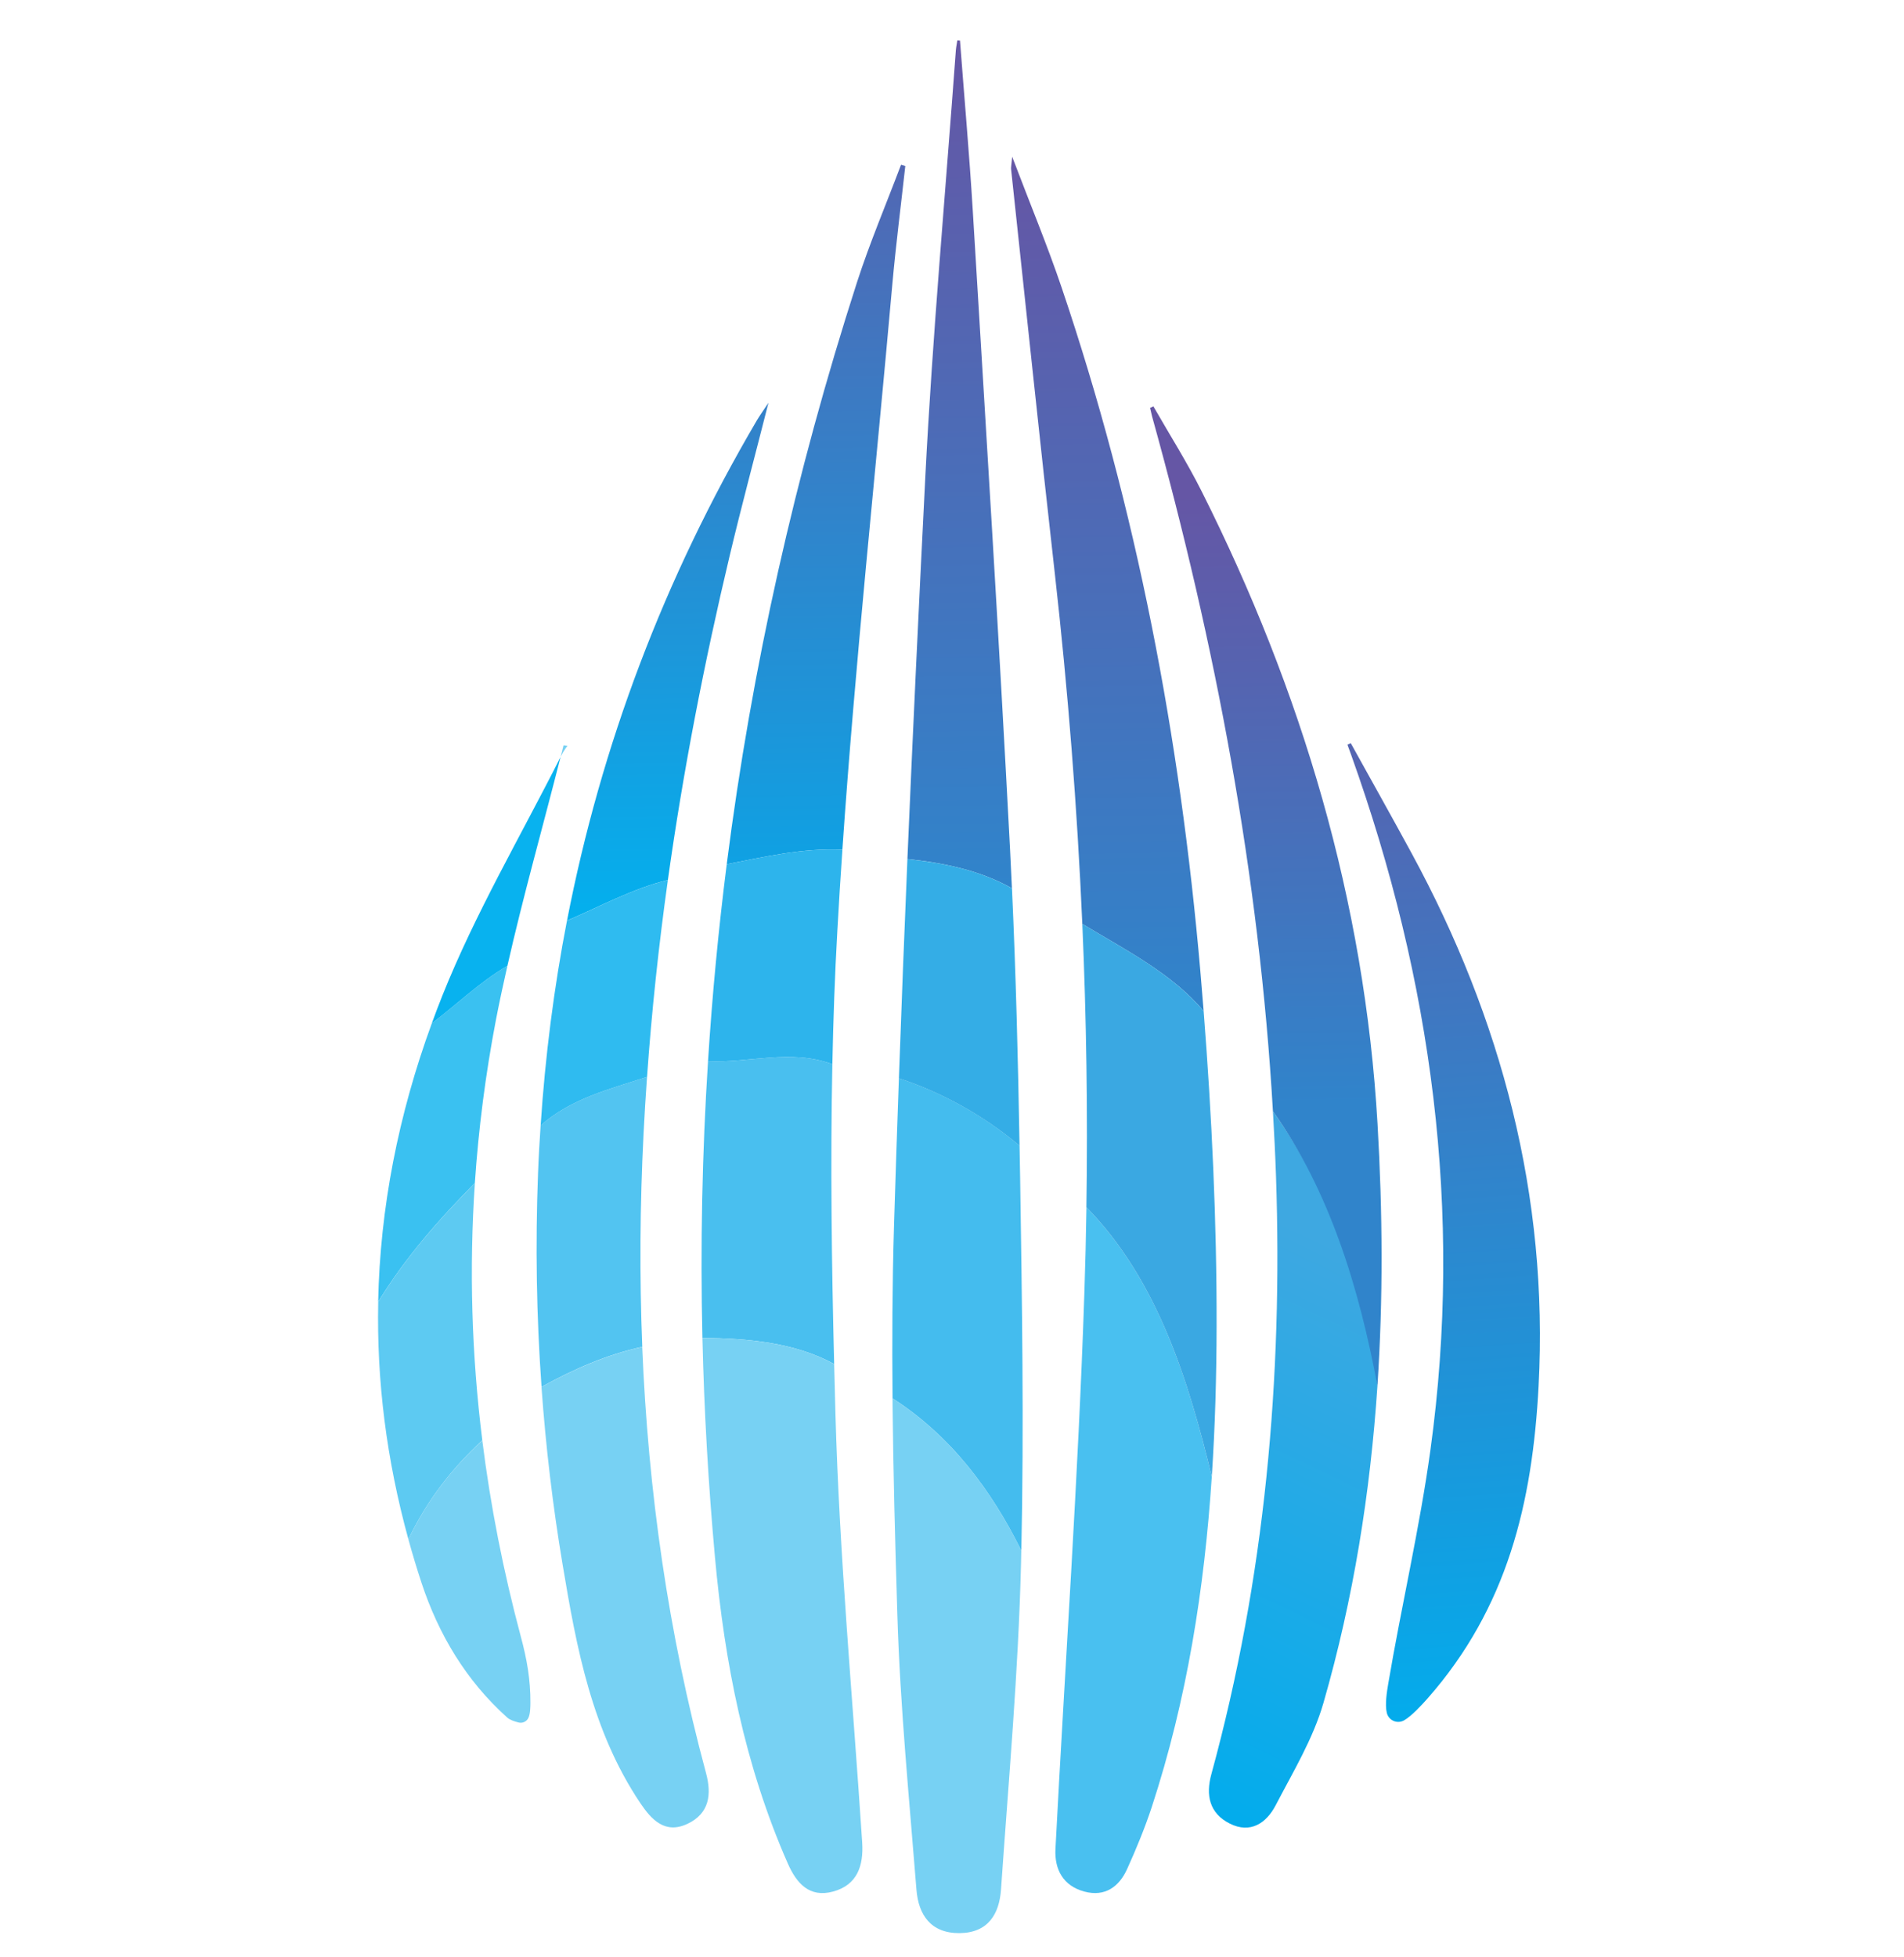 <svg width="36" height="37" viewBox="0 0 36 37" fill="none" xmlns="http://www.w3.org/2000/svg">
<g clip-path="url(#clip0_1_15659)">
<path d="M19.097 16.043C18.887 12.022 18.636 8.003 18.393 3.984C18.328 2.91 18.232 1.839 18.151 0.766C18.134 0.765 18.118 0.763 18.101 0.762C18.092 0.825 18.078 0.888 18.073 0.951C17.876 3.648 17.631 6.343 17.494 9.043C17.373 11.441 17.259 13.84 17.157 16.239C17.818 16.309 18.515 16.443 19.133 16.792C19.122 16.542 19.11 16.292 19.097 16.043Z" fill="url(#paint0_linear_1_15659)"/>
<path d="M16.875 26.434C16.888 27.8 16.925 29.167 16.967 30.533C17.02 32.265 17.191 33.994 17.328 35.722C17.366 36.197 17.6 36.547 18.144 36.542C18.683 36.537 18.895 36.181 18.927 35.715C19.069 33.663 19.255 31.611 19.305 29.556C19.307 29.475 19.308 29.394 19.31 29.312C18.738 28.154 17.966 27.135 16.875 26.434Z" fill="#77D1F3"/>
<path d="M19.288 22.25C19.285 22.052 19.281 21.854 19.277 21.656C18.609 21.096 17.832 20.656 16.996 20.383C16.963 21.319 16.931 22.255 16.903 23.191C16.871 24.271 16.866 25.352 16.876 26.433C17.967 27.134 18.739 28.154 19.311 29.312C19.362 26.959 19.324 24.604 19.288 22.25Z" fill="#44BCEE"/>
<path d="M19.134 16.793C18.515 16.443 17.818 16.31 17.157 16.24C17.099 17.621 17.045 19.003 16.996 20.384C17.832 20.657 18.609 21.098 19.277 21.657C19.249 20.035 19.208 18.413 19.134 16.793Z" fill="#34ADE6"/>
<path d="M22.758 19.114C22.738 18.86 22.717 18.606 22.695 18.352C22.314 13.95 21.492 9.627 20.072 5.433C19.805 4.644 19.484 3.874 19.138 2.963C19.121 3.141 19.114 3.168 19.117 3.195C19.392 5.746 19.656 8.299 19.945 10.85C20.193 13.051 20.367 15.257 20.464 17.465C21.271 17.953 22.164 18.403 22.758 19.114Z" fill="url(#paint1_linear_1_15659)"/>
<path d="M20.503 24.435C20.387 27.942 20.138 31.445 19.956 34.951C19.936 35.338 20.101 35.649 20.503 35.757C20.89 35.861 21.159 35.668 21.312 35.329C21.484 34.948 21.645 34.559 21.776 34.162C22.445 32.121 22.772 30.029 22.912 27.916C22.477 26.119 21.89 24.195 20.542 22.822C20.534 23.36 20.521 23.897 20.503 24.435Z" fill="#49C0F0"/>
<path d="M22.758 19.115C22.164 18.403 21.272 17.953 20.464 17.465C20.542 19.249 20.568 21.034 20.541 22.821C21.889 24.194 22.476 26.117 22.912 27.915C22.975 26.97 23.001 26.021 23.003 25.071C23.007 23.086 22.913 21.096 22.758 19.115Z" fill="#3AA8E2"/>
<path d="M17.036 3.115C16.757 3.856 16.446 4.586 16.203 5.338C15.034 8.964 14.213 12.631 13.741 16.336C14.45 16.2 15.162 16.027 15.927 16.063C16.172 12.495 16.556 8.936 16.872 5.373C16.939 4.626 17.035 3.883 17.117 3.138C17.09 3.13 17.063 3.123 17.036 3.115Z" fill="url(#paint2_linear_1_15659)"/>
<path d="M15.738 20.118C14.954 19.825 14.17 20.096 13.387 20.061C13.276 21.796 13.24 23.539 13.281 25.291C14.133 25.298 15.031 25.378 15.772 25.785C15.725 23.897 15.699 22.006 15.738 20.118Z" fill="#49BFEF"/>
<path d="M16.302 34.83C16.125 32.127 15.871 29.425 15.796 26.719C15.788 26.408 15.78 26.097 15.772 25.786C15.032 25.379 14.134 25.299 13.281 25.291C13.313 26.667 13.392 28.048 13.518 29.435C13.699 31.424 14.083 33.382 14.897 35.229C15.062 35.603 15.306 35.877 15.75 35.757C16.209 35.633 16.33 35.269 16.302 34.83Z" fill="#77D1F3"/>
<path d="M15.738 20.118C15.755 19.278 15.784 18.438 15.832 17.6C15.86 17.088 15.892 16.576 15.928 16.063C15.162 16.027 14.45 16.2 13.741 16.336C13.584 17.573 13.466 18.815 13.387 20.061C14.17 20.096 14.954 19.825 15.738 20.118Z" fill="#2DB4EC"/>
<path d="M24.068 21.006C24.091 21.412 24.112 21.819 24.126 22.227C24.256 26.052 23.918 29.833 22.904 33.537C22.794 33.938 22.868 34.278 23.251 34.471C23.643 34.669 23.944 34.461 24.118 34.129C24.448 33.495 24.829 32.866 25.024 32.188C25.592 30.215 25.909 28.215 26.044 26.199C25.813 24.336 25.138 22.507 24.068 21.006Z" fill="url(#paint3_linear_1_15659)"/>
<path d="M26.046 21.249C25.802 17.029 24.613 13.06 22.723 9.293C22.447 8.742 22.115 8.218 21.808 7.682C21.787 7.691 21.766 7.701 21.745 7.711C21.758 7.766 21.77 7.821 21.784 7.875C22.982 12.18 23.81 16.548 24.068 21.006C25.138 22.507 25.699 24.349 26.044 26.199C26.153 24.558 26.142 22.906 26.046 21.249Z" fill="url(#paint4_linear_1_15659)"/>
<path d="M12.628 16.635C11.96 16.798 11.338 17.14 10.72 17.404C10.474 18.671 10.309 19.962 10.222 21.276C10.805 20.76 11.536 20.588 12.234 20.357C12.322 19.11 12.455 17.869 12.628 16.635Z" fill="#2FBBF0"/>
<path d="M12.168 21.432C12.186 21.072 12.208 20.714 12.234 20.355C11.536 20.587 10.805 20.759 10.222 21.274C10.202 21.575 10.184 21.875 10.173 22.178C10.121 23.527 10.143 24.874 10.239 26.216C10.852 25.879 11.469 25.608 12.144 25.459C12.09 24.123 12.1 22.781 12.168 21.432Z" fill="#52C4F1"/>
<path d="M12.143 25.461C11.468 25.61 10.852 25.881 10.238 26.218C10.319 27.343 10.451 28.466 10.639 29.584C10.901 31.156 11.194 32.727 12.109 34.088C12.319 34.399 12.575 34.676 12.999 34.476C13.418 34.278 13.457 33.914 13.348 33.512C12.632 30.859 12.254 28.173 12.143 25.461Z" fill="#77D1F3"/>
<path d="M14.53 7.613C14.417 7.784 14.359 7.864 14.309 7.949C12.554 10.937 11.364 14.091 10.721 17.402C11.338 17.139 11.96 16.797 12.628 16.634C12.917 14.572 13.315 12.526 13.799 10.494C14.02 9.565 14.268 8.644 14.53 7.613Z" fill="url(#paint5_linear_1_15659)"/>
<path d="M26.689 16.127C26.311 15.43 25.922 14.74 25.539 14.047C25.518 14.057 25.497 14.067 25.477 14.077C25.5 14.141 25.524 14.205 25.547 14.269C27.073 18.532 27.666 22.907 27.046 27.409C26.842 28.889 26.499 30.349 26.249 31.823C26.224 31.973 26.183 32.218 26.221 32.378C26.255 32.522 26.417 32.593 26.546 32.521C26.686 32.444 26.892 32.219 26.991 32.107C28.5 30.394 28.975 28.413 29.091 26.199C29.28 22.609 28.389 19.257 26.689 16.127Z" fill="url(#paint6_linear_1_15659)"/>
<path d="M9.378 19.273C9.444 18.933 9.517 18.594 9.594 18.256C9.066 18.567 8.642 18.983 8.164 19.345C7.529 21.083 7.186 22.84 7.15 24.61C7.672 23.759 8.296 23.055 8.978 22.363C9.048 21.335 9.18 20.305 9.378 19.273Z" fill="#3AC1F1"/>
<path d="M9.119 27.227C8.918 25.612 8.869 23.99 8.979 22.363C8.297 23.055 7.672 23.759 7.151 24.61C7.12 26.099 7.308 27.596 7.722 29.098C8.067 28.375 8.533 27.769 9.119 27.227Z" fill="#5DCAF2"/>
<path d="M10.029 32.193C10.031 31.746 9.962 31.363 9.848 30.939C9.518 29.706 9.274 28.469 9.119 27.229C8.532 27.77 8.067 28.375 7.722 29.099C7.797 29.372 7.879 29.645 7.969 29.918C8.291 30.894 8.812 31.769 9.589 32.466C9.644 32.515 9.722 32.538 9.802 32.56C9.879 32.581 9.959 32.543 9.992 32.471C10.027 32.395 10.028 32.265 10.029 32.193Z" fill="#77D1F3"/>
<path d="M8.364 18.82C8.294 18.995 8.228 19.17 8.164 19.345C8.642 18.983 9.065 18.567 9.594 18.256C9.894 16.933 10.265 15.625 10.599 14.309C9.843 15.808 8.985 17.267 8.364 18.82Z" fill="#08B2EF"/>
<path d="M10.728 14.097C10.704 14.095 10.68 14.092 10.655 14.09C10.637 14.163 10.618 14.236 10.6 14.309C10.608 14.292 10.617 14.275 10.625 14.259C10.654 14.202 10.693 14.151 10.728 14.097Z" fill="#77D1F3"/>
</g>
<defs>
<linearGradient id="paint0_linear_1_15659" x1="17.888" y1="0.765" x2="18.15" y2="16.808" gradientUnits="userSpaceOnUse">
<stop stop-color="#6556A5"/>
<stop offset="0.999" stop-color="#3084CB"/>
</linearGradient>
<linearGradient id="paint1_linear_1_15659" x1="20.803" y1="2.936" x2="21.067" y2="19.142" gradientUnits="userSpaceOnUse">
<stop stop-color="#6556A5"/>
<stop offset="0.999" stop-color="#3084CB"/>
</linearGradient>
<linearGradient id="paint2_linear_1_15659" x1="15.322" y1="3.143" x2="15.537" y2="16.306" gradientUnits="userSpaceOnUse">
<stop stop-color="#5267B3"/>
<stop offset="0.999" stop-color="#0FA1E3"/>
</linearGradient>
<linearGradient id="paint3_linear_1_15659" x1="21.337" y1="33.358" x2="25.893" y2="23.866" gradientUnits="userSpaceOnUse">
<stop stop-color="#03ACEC"/>
<stop offset="1" stop-color="#3EA8E1"/>
</linearGradient>
<linearGradient id="paint4_linear_1_15659" x1="23.831" y1="9.301" x2="24.021" y2="20.928" gradientUnits="userSpaceOnUse">
<stop stop-color="#6556A5"/>
<stop offset="0.999" stop-color="#3084CB"/>
</linearGradient>
<linearGradient id="paint5_linear_1_15659" x1="12.546" y1="7.646" x2="12.705" y2="17.37" gradientUnits="userSpaceOnUse">
<stop stop-color="#3480C8"/>
<stop offset="0.999" stop-color="#03B0EE"/>
</linearGradient>
<linearGradient id="paint6_linear_1_15659" x1="26.667" y1="14.414" x2="27.948" y2="32.496" gradientUnits="userSpaceOnUse">
<stop stop-color="#5465B2"/>
<stop offset="1" stop-color="#03ACEC"/>
</linearGradient>
<clipPath id="clip0_1_15659">
<rect width="36" height="36" fill="white" transform="translate(0 0.689)"/>
</clipPath>
</defs>
</svg>
